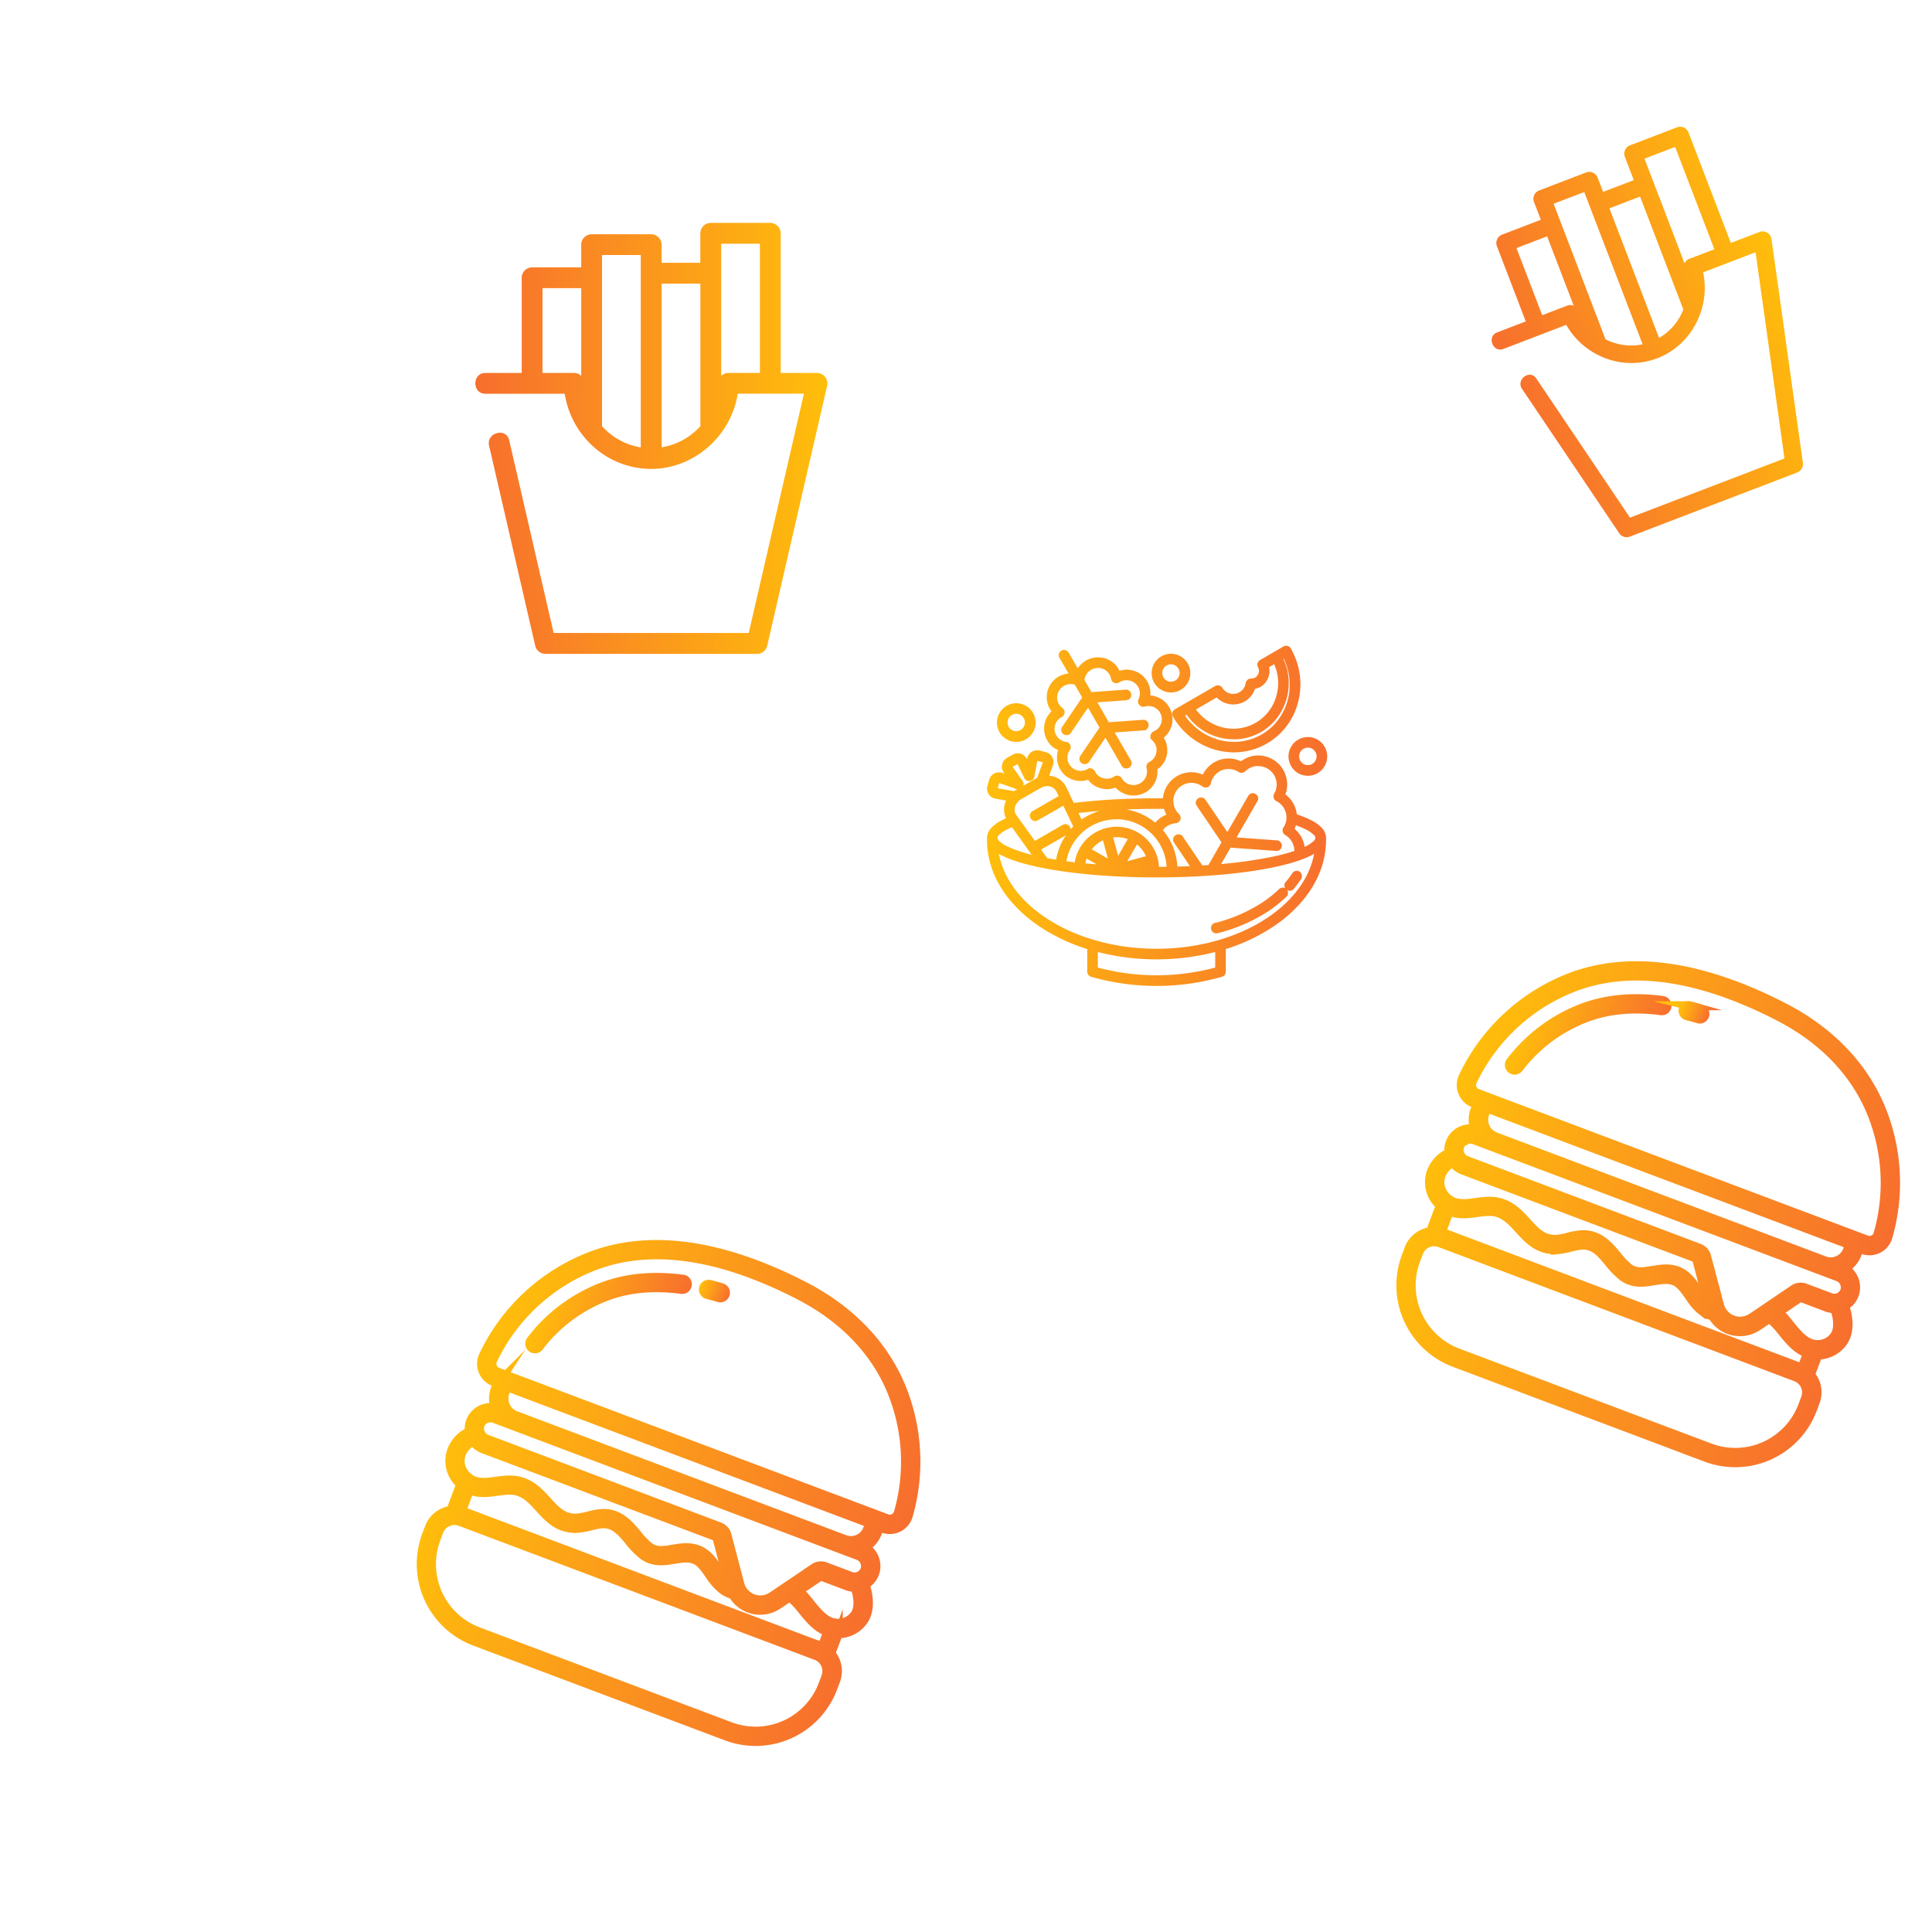 <svg id="Capa_1" data-name="Capa 1" xmlns="http://www.w3.org/2000/svg" xmlns:xlink="http://www.w3.org/1999/xlink" viewBox="0 0 1080 1080"><defs><linearGradient id="Degradado_sin_nombre_2" x1="461.11" y1="836.77" x2="264.34" y2="837.08" gradientTransform="matrix(1, 0, 0, -1, 0, 1082)" gradientUnits="userSpaceOnUse"><stop offset="0" stop-color="#ffbe0b"/><stop offset="1" stop-color="#f76e2e"/></linearGradient><linearGradient id="Degradado_sin_nombre_2-2" x1="552.72" y1="625.93" x2="740.93" y2="625.93" xlink:href="#Degradado_sin_nombre_2"/><linearGradient id="Degradado_sin_nombre_2-3" x1="551.72" y1="625.93" x2="741.93" y2="625.93" xlink:href="#Degradado_sin_nombre_2"/><linearGradient id="Degradado_sin_nombre_2-4" x1="480.03" y1="416" x2="551.17" y2="416" gradientTransform="matrix(0.94, 0.35, 0.35, -0.94, -288.96, 942.17)" xlink:href="#Degradado_sin_nombre_2"/><linearGradient id="Degradado_sin_nombre_2-5" x1="477.53" y1="416" x2="553.67" y2="416" gradientTransform="matrix(0.94, 0.35, 0.35, -0.94, -288.96, 942.17)" xlink:href="#Degradado_sin_nombre_2"/><linearGradient id="Degradado_sin_nombre_2-6" x1="560.25" y1="448.88" x2="572.57" y2="448.88" gradientTransform="matrix(0.94, 0.35, 0.35, -0.94, -288.96, 942.17)" xlink:href="#Degradado_sin_nombre_2"/><linearGradient id="Degradado_sin_nombre_2-7" x1="557.76" y1="448.88" x2="575.07" y2="448.88" gradientTransform="matrix(0.94, 0.35, 0.35, -0.94, -288.96, 942.17)" xlink:href="#Degradado_sin_nombre_2"/><linearGradient id="Degradado_sin_nombre_2-8" x1="458.28" y1="737.34" x2="712.17" y2="737.34" gradientTransform="translate(92.36 -70.42) rotate(20.64)" xlink:href="#Degradado_sin_nombre_2"/><linearGradient id="Degradado_sin_nombre_2-9" x1="455.78" y1="737.34" x2="714.67" y2="737.34" gradientTransform="translate(92.36 -70.42) rotate(20.64)" xlink:href="#Degradado_sin_nombre_2"/><linearGradient id="Degradado_sin_nombre_2-10" x1="937.62" y1="754.82" x2="1008.76" y2="754.82" gradientTransform="matrix(0.94, 0.35, 0.35, -0.94, -288.96, 942.17)" xlink:href="#Degradado_sin_nombre_2"/><linearGradient id="Degradado_sin_nombre_2-11" x1="935.12" y1="754.82" x2="1011.26" y2="754.82" gradientTransform="matrix(0.94, 0.35, 0.35, -0.94, -288.96, 942.17)" xlink:href="#Degradado_sin_nombre_2"/><linearGradient id="Degradado_sin_nombre_2-12" x1="1017.85" y1="787.7" x2="1030.16" y2="787.7" gradientTransform="matrix(0.94, 0.35, 0.35, -0.94, -288.96, 942.17)" xlink:href="#Degradado_sin_nombre_2"/><linearGradient id="Degradado_sin_nombre_2-13" x1="1015.35" y1="787.7" x2="1032.67" y2="787.7" gradientTransform="matrix(0.94, 0.35, 0.35, -0.94, -288.96, 942.17)" xlink:href="#Degradado_sin_nombre_2"/><linearGradient id="Degradado_sin_nombre_2-14" x1="915.87" y1="398.51" x2="1169.76" y2="398.51" gradientTransform="translate(92.36 -70.42) rotate(20.64)" xlink:href="#Degradado_sin_nombre_2"/><linearGradient id="Degradado_sin_nombre_2-15" x1="913.37" y1="398.51" x2="1172.26" y2="398.51" gradientTransform="translate(92.36 -70.42) rotate(20.64)" xlink:href="#Degradado_sin_nombre_2"/><linearGradient id="Degradado_sin_nombre_2-16" x1="1026.25" y1="247.2" x2="859.42" y2="247.47" gradientTransform="translate(-48.51 293.49) rotate(-20.96)" xlink:href="#Degradado_sin_nombre_2"/></defs><path d="M456.73,208.48h-20.3V130.41a5.9,5.9,0,0,0-5.82-5.81h-33.3a5.9,5.9,0,0,0-5.82,5.81v16.5H369.83V136.73a5.91,5.91,0,0,0-5.82-5.79H330.73a5.89,5.89,0,0,0-5.82,5.82v12.69H297.45a5.89,5.89,0,0,0-5.82,5.82v53.21H271.35c-7.49,0-7.5,11.64,0,11.64h44.33c3.68,23.52,23.75,42,48.35,42,23.88,0,44.66-18.39,48.37-42.05h37q-13.83,60-27.68,120.05l-3.17,13.73H309.49L287.85,260q-1.62-7-3.22-13.94c-1.68-7.29-12.92-4.21-11.23,3.09q11.34,49.08,22.64,98.17l3.21,13.94a5.9,5.9,0,0,0,5.62,4.27H423.19a5.91,5.91,0,0,0,5.62-4.27l29.37-127.43,4.16-18A5.88,5.88,0,0,0,456.73,208.48Zm-53.58-44.69V136.24h21.64v72.24H407.14a5.64,5.64,0,0,0-4,1.67Q403.16,187,403.15,163.79Zm-99.88,44.69v-47.4h21.64v49.06a5.6,5.6,0,0,0-4-1.66Zm33.17,29.64a7,7,0,0,0,.11-1.2V142.55h21.64V250.09A37.18,37.18,0,0,1,336.44,238.12Zm33.43,11.94V158.54h21.64v79.7a37.25,37.25,0,0,1-21.64,11.82Z" style="fill:url(#Degradado_sin_nombre_2)"/><path d="M719.07,362a1.89,1.89,0,0,0-1.09.25l-5.43,3.14-7.69,4.47a2,2,0,0,0-.76,2.61,5.36,5.36,0,0,1-2,7.17h0a5.16,5.16,0,0,1-2.77.68,2,2,0,0,0-2,1.68,8.07,8.07,0,0,1-14.89,3,2,2,0,0,0-2.65-.64l-16.47,9.52h0l-6.07,3.51a1.94,1.94,0,0,0-.72,2.66h0c10.55,18.32,33.48,24.95,51.2,14.7s23.47-33.49,12.94-51.8A1.93,1.93,0,0,0,719.07,362ZM594.7,364.29a2,2,0,0,0-1.89,2,2,2,0,0,0,.27.92l6,10.28a12.26,12.26,0,0,0-9.86,20.38c-.28.25-.63.41-.9.67a12.35,12.35,0,0,0-.09,17.47l0,0a12,12,0,0,0,4.59,2.71,12.22,12.22,0,0,0,2.43,13.15,2.43,2.43,0,0,0,.2.25h0a12.37,12.37,0,0,0,13.25,2.55,11.84,11.84,0,0,0,1.31,1.82h0A12.47,12.47,0,0,0,624,439a10.31,10.31,0,0,0,.87,1.13h0a12.51,12.51,0,0,0,17.58-.07,12.35,12.35,0,0,0,3.43-10.6,12.16,12.16,0,0,0,2-1.34,12.36,12.36,0,0,0,1.31-16,11.37,11.37,0,0,0,1.56-1.29h0a12.3,12.3,0,0,0-8.86-21.07,12.21,12.21,0,0,0-3.35-10.84h0a12.44,12.44,0,0,0-13.32-2.68,12,12,0,0,0-2.65-4.21,12.31,12.31,0,0,0-8.78-3.57,12.44,12.44,0,0,0-11.29,7.18l-6-10.34a2,2,0,0,0-1.78-1Zm59.9,2.16a9.82,9.82,0,1,0,9.81,9.82v0a9.81,9.81,0,0,0-9.81-9.79Zm63.49.31c8.19,16.23,2.95,35.83-12.31,44.66S671,415,661.05,399.77l2.6-1.51A31.12,31.12,0,0,0,685.48,412a30.36,30.36,0,0,0,5.13.25h.8l.24,0a29.48,29.48,0,0,0,10.47-2.71l.08,0c.17-.07.32-.15.48-.23a.24.24,0,0,0,.12-.07l.48-.24.11-.05,1-.57a29.55,29.55,0,0,0,10.1-9.66l.14-.22a2.22,2.22,0,0,1,.15-.23,31.14,31.14,0,0,0,1.33-30.31Zm-5.37,3.11a27.34,27.34,0,0,1,.75,22.33,26,26,0,0,1-9.05,11.43c0,.05-.09.06-.13.1l-.3.21a1,1,0,0,1-.22.13,1.14,1.14,0,0,0-.25.18l-.35.21-.17.11c-.18.11-.36.22-.55.32s-.35.22-.54.31l-.2.11-.34.17-.26.15a1.33,1.33,0,0,1-.26.11c-.08,0-.21.11-.31.16l-.17.07A25.87,25.87,0,0,1,686,408.12a27.17,27.17,0,0,1-18.9-11.84l13.21-7.65a12.07,12.07,0,0,0,15.06,2.6h0a11.89,11.89,0,0,0,5.42-7.11,8.73,8.73,0,0,0,3.3-1,9.31,9.31,0,0,0,4.19-10.65Zm-58.13.5a5.85,5.85,0,1,1-.06,0h.06Zm-40.83,2a8.54,8.54,0,0,1,6,2.45,8.29,8.29,0,0,1,2.32,4.51,2,2,0,0,0,2.28,1.59,1.92,1.92,0,0,0,.71-.28,8.55,8.55,0,0,1,10.64,1.07,8.33,8.33,0,0,1,1.61,9.58,2,2,0,0,0,2.3,2.74,8.55,8.55,0,0,1,8.38,2.1,8.37,8.37,0,0,1,0,11.83l-.1.1a8.75,8.75,0,0,1-2.64,1.77,2,2,0,0,0-1,2.57,2,2,0,0,0,.51.7l.33.3a8.44,8.44,0,0,1-.07,11.94,8.3,8.3,0,0,1-2.13,1.53,2,2,0,0,0-1,2.27,8.56,8.56,0,0,1-14.23,8.31,8.77,8.77,0,0,1-1.44-1.88,2,2,0,0,0-2.65-.76l-.13.07a8.56,8.56,0,0,1-10.69-1,8.32,8.32,0,0,1-1.59-2.26,2,2,0,0,0-2.63-.91l-.11.06a8.52,8.52,0,0,1-10.23-1.31,8.3,8.3,0,0,1-1-10.68,2,2,0,0,0-.5-2.73,1.92,1.92,0,0,0-.87-.33,8.39,8.39,0,0,1-2.74-15.8,2,2,0,0,0,.82-2.65,2.07,2.07,0,0,0-.58-.67,9.61,9.61,0,0,1-.91-.78,8.34,8.34,0,0,1-.06-11.79l.12-.12a8.64,8.64,0,0,1,9-2l4.64,8-11.28,16.61a2,2,0,1,0,3.21,2.23l0,0,10.23-15.06,7.55,13.06-11.29,16.61a2,2,0,0,0,3.25,2.21h0l10.23-15.07,9.73,16.81a2,2,0,1,0,3.4-2l-9.73-16.74,18.14-1.3a2,2,0,0,0-.14-3.92h-.14l-20,1.43-7.54-13.06,18.11-1.29a2,2,0,0,0-.14-3.92h-.13l-20,1.43-4.38-7.55a8.47,8.47,0,0,1,2.5-5.49,8.62,8.62,0,0,1,6-2.51Zm-45.65,21.75a9.81,9.81,0,1,0,9.81,9.81,9.81,9.81,0,0,0-9.81-9.81Zm0,3.91a5.85,5.85,0,1,1-.06,0Zm163,15a9.82,9.82,0,1,0,9.81,9.81A9.81,9.81,0,0,0,731.12,413Zm0,3.92a5.88,5.88,0,1,1-5.88,5.87,5.87,5.87,0,0,1,5.88-5.87Zm-151.35,3.44a3.51,3.51,0,0,0-.72.07,4.7,4.7,0,0,0-3.88,3.77l-.64,3.34-1.38-2.86a4.7,4.7,0,0,0-6.3-2.12l-.25.13-3.19,1.83a4.67,4.67,0,0,0-1.71,6.38c.06.11.13.22.2.33l2.23,3.17L560,433a4.73,4.73,0,0,0-6,2.89l-.09.29-1,3.49a4.65,4.65,0,0,0,3.29,5.69l.36.08,7.41,1.34a10.44,10.44,0,0,0-.18,11.17c-1,.4-1.89.8-2.75,1.23a21,21,0,0,0-5.88,4,7.56,7.56,0,0,0-2.43,5.21c0,.23,0,.45,0,.68a2.85,2.85,0,0,0,0,.41c0,18.41,10.73,35,27.73,46.78a102.67,102.67,0,0,0,28.31,13.54v13.37a2,2,0,0,0,1.43,1.89,131.92,131.92,0,0,0,72.6,0,2,2,0,0,0,1.43-2V529.79a102.21,102.21,0,0,0,28.3-13.54c17-11.83,27.74-28.38,27.74-46.81a2.71,2.71,0,0,0,0-.41c0-.23,0-.45,0-.68a7.54,7.54,0,0,0-2.43-5.22,21.64,21.64,0,0,0-5.88-4A58.47,58.47,0,0,0,724,456a15.32,15.32,0,0,0-6.79-11.65,14.52,14.52,0,0,0,.85-2h0a15.25,15.25,0,0,0-10.81-18.52,16,16,0,0,0-3.95-.53,15.09,15.09,0,0,0-9.47,3.47,15.42,15.42,0,0,0-3.07-1.24h0a15,15,0,0,0-17.88,8.83,17.32,17.32,0,0,0-2.83-1.11,14.93,14.93,0,0,0-19,14h-4.53c-6.37,0-12.58.14-18.59.38s-11.79.63-17.32,1.13c-2.76.25-5.46.53-8.07.82-1,.1-1.94.22-2.9.34l-1.33-2.79-3.19-6.7A10.49,10.49,0,0,0,586,434.6h-.91l2.54-7.07a4.65,4.65,0,0,0-2.81-5.95l-.35-.11-3.54-.94a4.16,4.16,0,0,0-1.21-.13Zm.08,3.94H580l3.52.9a.69.69,0,0,1,.47.86.64.64,0,0,1,0,.07l-3.37,9.38a10.82,10.82,0,0,0-1.23.61l-11.16,6.44a8.52,8.52,0,0,0-1.13.75l-9.82-1.78a.68.68,0,0,1-.6-.77.22.22,0,0,1,0-.08l1-3.5a.91.91,0,0,1,1-.54l9.89,3.49a2,2,0,0,0,2.51-1.19,2,2,0,0,0-.25-1.8L565.08,429a.79.79,0,0,1,.27-1.06l3.19-1.82a.74.74,0,0,1,1,.26l0,0,4,8.22a2,2,0,0,0,3.68-.49l1.72-9.19A.92.92,0,0,1,579.85,424.3Zm123.47,2.94a11.7,11.7,0,0,1,2.95.38,11.28,11.28,0,0,1,8.05,13.73,10.86,10.86,0,0,1-1.17,2.79,2,2,0,0,0,.65,2.68l.14.08a11.23,11.23,0,0,1,5.86,12.88,10.68,10.68,0,0,1-1.51,3.31,2,2,0,0,0,.5,2.7l.13.08a11.43,11.43,0,0,1,4.78,5.45,11.07,11.07,0,0,1,.57,1.71,10.63,10.63,0,0,1,.27,1.78,10.42,10.42,0,0,1,0,1.58A114.21,114.21,0,0,1,711,480a257.83,257.83,0,0,1-30.23,4.18l6.58-11.38L713,474.64a2,2,0,1,0,.29-3.91h0L689.56,469l12.65-21.89a2,2,0,0,0-3.4-2L686.17,467l-13.33-19.63a2,2,0,0,0-3.25,2.2h0L684,470.81,677,483l-.9,1.54-4.47.3-3.45-5.09-3.78-5.57-3.77-5.55a2,2,0,1,0-3.25,2.19L664.89,482,667,485.1c-3.23.15-6.51.26-9.86.34a10.37,10.37,0,0,0,0-1.25,30.88,30.88,0,0,0-.38-3.3c-.18-1.1-.42-2.22-.71-3.32a33,33,0,0,0-7.28-13.47,11,11,0,0,1,5.08-4.12,11.25,11.25,0,0,1,3.38-.79A2,2,0,0,0,659,457.1a2,2,0,0,0-.61-1.28,11.2,11.2,0,0,1-3.11-10.94A11.08,11.08,0,0,1,668.88,437l.15.05a11.6,11.6,0,0,1,3.78,1.82,2,2,0,0,0,2.75-.41,1.88,1.88,0,0,0,.34-.78c.05-.2.09-.4.13-.56a11.09,11.09,0,0,1,13.55-7.88l.15.05a11.69,11.69,0,0,1,3.21,1.42,2,2,0,0,0,2.45-.25,11.18,11.18,0,0,1,7.93-3.26Zm-118,11.2a6.7,6.7,0,0,1,6.2,3.65l1.59,3.3-15.62,9a2,2,0,0,0,1.81,3.49l.15-.09L594.83,449l3.13,6.54,3.19,6.7c-.73.7-1.44,1.43-2.12,2.2a33,33,0,0,0-6.31,10.95,32.49,32.49,0,0,0-1.49,6.23.36.36,0,0,0,0,.1q-3.36-.54-6.47-1.13a1.75,1.75,0,0,0-.16-.27l-4.07-5.7.12-.07,16.16-9.33a2,2,0,0,0-2-3.4h0l-16.17,9.34a1.57,1.57,0,0,0-.38.3l-11-15.35c-2-2.82-1.08-6.8,1.62-9.19h0a8.88,8.88,0,0,1,1.28-.93l11.15-6.42.35-.19a7.3,7.3,0,0,1,1.08-.46h0a8.18,8.18,0,0,1,2.59-.43Zm61.14,12.7h5a15.89,15.89,0,0,0,2.1,4.79c-.4.13-.81.23-1.2.38a14.67,14.67,0,0,0-3.94,2.34,14.88,14.88,0,0,0-2.5,2.64,33.1,33.1,0,0,0-41.68-1.73l-2.74-5.76-.09-.19c.5-.08,1-.12,1.55-.18,2.58-.29,5.25-.56,8-.81,5.46-.48,11.2-.84,17.16-1.1s12.1-.38,18.42-.38Zm-22.73,5.78a29.19,29.19,0,0,1,28.48,21.65,27.62,27.62,0,0,1,.62,2.92,28.15,28.15,0,0,1,.33,2.91c0,.38,0,.73,0,1.1-2.05,0-4.15.05-6.23.05a22.73,22.73,0,0,0-45.29-2.44c-2.27-.26-4.48-.56-6.62-.86v-.14a30.39,30.39,0,0,1,1.32-5.48,28.68,28.68,0,0,1,2.36-5.09A28.25,28.25,0,0,1,602,467a29.16,29.16,0,0,1,14.49-9,29.31,29.31,0,0,1,7.28-1Zm100,3.13a52.4,52.4,0,0,1,6.48,2.59,18.12,18.12,0,0,1,4.81,3.22,3.59,3.59,0,0,1,1.31,2.49,3.63,3.63,0,0,1-1.31,2.49,18.2,18.2,0,0,1-4.81,3.21c-.57.28-1.16.56-1.79.82,0-.12,0-.25,0-.38a15,15,0,0,0-.38-2.4,14.08,14.08,0,0,0-.76-2.3,15.25,15.25,0,0,0-4.82-6.19,14.25,14.25,0,0,0,1.11-2.82h0c.08-.24.13-.48.2-.73Zm-157.66,1.13,13,18.18a79,79,0,0,1-16.34-5.31,18.28,18.28,0,0,1-4.82-3.21,3.67,3.67,0,0,1-1.31-2.49,3.63,3.63,0,0,1,1.31-2.49,18.37,18.37,0,0,1,4.82-3.22c1-.49,2.11-1,3.34-1.46ZM624.36,467h.48a18.64,18.64,0,0,1,7,1.6L624.69,481,621,467.28a18.68,18.68,0,0,1,3.34-.29Zm-7.13,1.36,3.69,13.7-12.1-7a18.69,18.69,0,0,1,8.42-6.72Zm18.06,2.19a18.89,18.89,0,0,1,6.64,8.75L628.09,483ZM557,475.19a26.87,26.87,0,0,0,4,2.38c4.91,2.41,11.75,4.49,20.15,6.25,16.81,3.51,39.86,5.66,65.33,5.66s48.51-2.14,65.32-5.66c8.41-1.76,15.24-3.84,20.15-6.25a26.87,26.87,0,0,0,4-2.38C734,489.8,724.67,503,710.31,513c-16.23,11.29-38.82,18.36-63.79,18.36S599,524.3,582.74,513C568.33,503,559,489.8,557,475.19Zm49.9,3.32,10.5,6c-4.08-.28-8-.63-11.83-1a18.9,18.9,0,0,1,1.33-5Zm36,4.58a16.74,16.74,0,0,1,.19,2.45c-3,0-5.87-.07-8.73-.16Zm81.91,4.69a2,2,0,0,0-1.59.91,51,51,0,0,1-3.47,4.68,2,2,0,1,0,3,2.51h0a52.6,52.6,0,0,0,3.73-5.05,2,2,0,0,0-.52-2.72,2,2,0,0,0-1.19-.33ZM717,497.19a2,2,0,0,0-1.35.57c-1.46,1.41-3,2.78-4.68,4.1s-3.4,2.57-5.25,3.77A88.53,88.53,0,0,1,680,516.78a2,2,0,1,0,.65,3.87,2.14,2.14,0,0,0,.34-.09,92.07,92.07,0,0,0,26.92-11.67c1.94-1.25,3.79-2.58,5.55-4s3.42-2.85,5-4.36a2,2,0,0,0-1.39-3.37ZM612.7,530.9a132.42,132.42,0,0,0,67.61,0v10.74a128,128,0,0,1-67.61,0Z" style="stroke-miterlimit:10;stroke-width:2px;fill:url(#Degradado_sin_nombre_2-2);stroke:url(#Degradado_sin_nombre_2-3)"/><path d="M381.71,715.08c-16.28-2.18-31.18-.82-44.28,4a91,91,0,0,0-40.72,30.28,2.9,2.9,0,1,0,4.62,3.52,85.35,85.35,0,0,1,38.12-28.35c12.2-4.53,26.16-5.79,41.49-3.73a2.91,2.91,0,0,0,.77-5.77" style="stroke-miterlimit:10;stroke-width:5px;fill:url(#Degradado_sin_nombre_2-4);stroke:url(#Degradado_sin_nombre_2-5)"/><path d="M403.28,719.76c-2.15-.63-4.31-1.22-6.4-1.74a2.9,2.9,0,0,0-1.74,5.53,2,2,0,0,0,.31.12c2,.51,4.12,1.08,6.19,1.69a2.91,2.91,0,1,0,1.87-5.51l-.23-.07" style="stroke-miterlimit:10;stroke-width:5px;fill:url(#Degradado_sin_nombre_2-6);stroke:url(#Degradado_sin_nombre_2-7)"/><path d="M478.14,902.16A11.5,11.5,0,0,1,465.41,907c-4.88-1.39-8.42-5.71-12.16-10.28a64.2,64.2,0,0,0-6.76-7.43l11.86-8a1,1,0,0,1,.93-.1l14.27,5.37a12.29,12.29,0,0,0,4.2.77,18.1,18.1,0,0,1,1.34,4C480,895.94,479.68,899.58,478.14,902.16Zm-19.81,17.91-199-75c-.42-.16-.84-.29-1.27-.41l4.43-11.78a18.63,18.63,0,0,0,2,.71c4.58,1.29,9.14.67,13.55.07,4.05-.55,7.88-1.07,11.33-.05,5.05,1.5,8.54,5.34,12.22,9.39,5.19,5.72,11.08,12.2,21.88,11.28a43.47,43.47,0,0,0,6.88-1.3c3.22-.78,6.26-1.53,9.08-1,5.1.87,8.59,5,12.27,9.46a45.85,45.85,0,0,0,7.8,7.95c5.79,4.23,12,3.21,17.48,2.31,4-.66,7.69-1.27,11,0l.14,0c3.43,1.35,5.77,4.71,8.24,8.28a36.36,36.36,0,0,0,7.09,8.28,16.61,16.61,0,0,0,6.25,3.14,17.67,17.67,0,0,0,24.19,6.32q.49-.28,1-.6l6.59-4.45a48.29,48.29,0,0,1,7.28,7.71c3.83,4.7,7.81,9.53,13.62,11.72l.32.12-3.13,8.34c-.4-.2-.79-.37-1.23-.54Zm1.71,21.6a40.26,40.26,0,0,1-51.81,23.47l-141-53.1a40.26,40.26,0,0,1-23.46-51.81l1.62-4.28a9.22,9.22,0,0,1,11.86-5.38l199,74.95a9.22,9.22,0,0,1,5.37,11.87ZM258,820.76a11.14,11.14,0,0,1,.5-9.29,12.92,12.92,0,0,1,6.05-5.77,12.11,12.11,0,0,0,5.6,4.28l130,48.95a1,1,0,0,1,.63.7l6.32,24.09c-2.26-1.78-4-4.32-5.88-7-2.86-4.11-5.81-8.37-10.89-10.37l-.22-.08c-4.81-1.81-9.7-1-14-.28-5,.84-9.27,1.53-13.1-1.26a41.09,41.09,0,0,1-6.77-7c-4-4.79-8.54-10.23-15.75-11.46-4-.69-7.81.22-11.46,1.11a38.72,38.72,0,0,1-6,1.18c-7.94.68-12.18-4-17.1-9.4-4.06-4.47-8.27-9.09-14.88-11-4.64-1.38-9.28-.75-13.76-.15-4,.55-7.78,1.06-11.2.1A12.46,12.46,0,0,1,258,820.76Zm13.66-27.62a6.12,6.12,0,0,1,4.68-.14l203.37,76.59a6.27,6.27,0,0,1,3.81,7.83,6.12,6.12,0,0,1-4.68,4h0a6.21,6.21,0,0,1-3.25-.3l-14.26-5.37a6.81,6.81,0,0,0-6.25.73L439.87,886.8l-.05,0-8.17,5.52a11.84,11.84,0,0,1-16.43-3.19,11.51,11.51,0,0,1-1.64-3.62l-7.18-27.37a6.82,6.82,0,0,0-4.21-4.67l-130-49a6.28,6.28,0,0,1-3.81-7.84,6.12,6.12,0,0,1,3.27-3.57Zm214,58.21a10,10,0,0,1-10.08,9.83,10.21,10.21,0,0,1-3.37-.63L288.31,791.28a10.13,10.13,0,0,1-6.1-12.62,9.59,9.59,0,0,1,1.85-3.22ZM275.36,764.2a4.78,4.78,0,0,1,.1-3.92,104.47,104.47,0,0,1,57.6-52.93c24.91-9.24,54.14-7.6,87.17,4.83a250.35,250.35,0,0,1,27,12.14c24.1,12.49,41.72,30.75,50.95,52.79a103.86,103.86,0,0,1,4,68.52,4.93,4.93,0,0,1-6.51,3.24L278.22,767A4.86,4.86,0,0,1,275.36,764.2ZM483.43,885.9a11.83,11.83,0,0,0,5.6-6.58,12.1,12.1,0,0,0-5.52-14.38,15.69,15.69,0,0,0,7-8.13,16.42,16.42,0,0,0,.85-3.31l2.24.85a10.77,10.77,0,0,0,13.88-6.28c.1-.26.19-.53.27-.8a109.79,109.79,0,0,0-4.18-72.42c-9.77-23.3-28.31-42.56-53.65-55.69-20.2-10.48-39.63-17.54-57.73-21-22.41-4.27-43-3-61.13,3.72a110,110,0,0,0-60.84,55.91,10.76,10.76,0,0,0,5.16,14.32c.26.12.53.23.8.33l2.24.85a15.62,15.62,0,0,0-1.64,13.78,12,12,0,0,0-13.87,7.75,11.6,11.6,0,0,0-.53,5.51,18.71,18.71,0,0,0-9,8.5,16.93,16.93,0,0,0-.73,14.09,18,18,0,0,0,4.84,6.85L252,844.32a15,15,0,0,0-12,9.59l-1.61,4.28a46.15,46.15,0,0,0,26.85,59.29l141,53.1a46.17,46.17,0,0,0,59.31-26.87l1.61-4.28a15,15,0,0,0-2.72-15.14l4.16-11a17.15,17.15,0,0,0,14.59-8.11c2.31-3.88,2.86-8.91,1.63-15a23.25,23.25,0,0,0-1.33-4.3" style="stroke-miterlimit:10;stroke-width:5px;fill:url(#Degradado_sin_nombre_2-8);stroke:url(#Degradado_sin_nombre_2-9)"/><path d="M929.35,559.26c-16.27-2.18-31.18-.82-44.28,4a91,91,0,0,0-40.72,30.28A2.9,2.9,0,1,0,849,597.1a85.35,85.35,0,0,1,38.12-28.35c12.2-4.53,26.16-5.79,41.49-3.73a2.91,2.91,0,0,0,.77-5.77" style="stroke-miterlimit:10;stroke-width:5px;fill:url(#Degradado_sin_nombre_2-10);stroke:url(#Degradado_sin_nombre_2-11)"/><path d="M950.92,563.94c-2.14-.63-4.31-1.22-6.4-1.74a2.9,2.9,0,0,0-1.74,5.53,1.75,1.75,0,0,0,.32.12c2,.51,4.11,1.08,6.18,1.69a2.91,2.91,0,0,0,1.87-5.51l-.23-.07" style="stroke-miterlimit:10;stroke-width:5px;fill:url(#Degradado_sin_nombre_2-12);stroke:url(#Degradado_sin_nombre_2-13)"/><path d="M1025.78,746.34a11.49,11.49,0,0,1-12.73,4.87c-4.88-1.39-8.41-5.71-12.16-10.28a65,65,0,0,0-6.75-7.43l11.85-8a1,1,0,0,1,.93-.1l14.27,5.37a12.29,12.29,0,0,0,4.2.77,17.59,17.59,0,0,1,1.34,4C1027.64,740.12,1027.32,743.76,1025.78,746.34ZM1006,764.25l-199-75c-.42-.16-.84-.29-1.27-.41l4.44-11.78a17.24,17.24,0,0,0,2,.71c4.57,1.29,9.13.67,13.54.07,4.06-.55,7.89-1.07,11.34,0,5,1.5,8.53,5.34,12.21,9.39,5.19,5.72,11.08,12.2,21.88,11.28a43.47,43.47,0,0,0,6.88-1.3c3.22-.78,6.26-1.53,9.09-1,5.1.87,8.58,5.05,12.26,9.46a46.22,46.22,0,0,0,7.8,8c5.79,4.23,12,3.21,17.48,2.31,4-.66,7.69-1.27,11,0l.14,0c3.43,1.35,5.77,4.71,8.24,8.28,2,2.93,4.14,6,7.09,8.28a16.61,16.61,0,0,0,6.25,3.14A17.67,17.67,0,0,0,981.56,742q.5-.29,1-.6l6.59-4.45a48.29,48.29,0,0,1,7.28,7.71c3.84,4.7,7.82,9.53,13.62,11.72l.33.12-3.14,8.34c-.4-.2-.79-.37-1.22-.54Zm1.7,21.6a40.26,40.26,0,0,1-51.81,23.47l-141-53.1a40.26,40.26,0,0,1-23.45-51.81l1.61-4.28a9.22,9.22,0,0,1,11.86-5.38l199,75a9.22,9.22,0,0,1,5.37,11.87Zm-202-120.91a11.1,11.1,0,0,1,.5-9.29,12.85,12.85,0,0,1,6-5.77,12.11,12.11,0,0,0,5.6,4.28l130,49a1,1,0,0,1,.63.7l6.32,24.09a31.7,31.7,0,0,1-5.88-7C946,716.78,943,712.52,938,710.52l-.22-.08c-4.81-1.81-9.7-1-14-.28-5,.84-9.26,1.53-13.1-1.26a41.47,41.47,0,0,1-6.77-7c-4-4.79-8.54-10.23-15.74-11.46-4-.69-7.82.22-11.47,1.11a38.72,38.72,0,0,1-6,1.18c-7.93.68-12.17-4-17.09-9.4-4.07-4.47-8.28-9.09-14.89-11-4.64-1.38-9.28-.75-13.76-.15-4,.55-7.78,1.06-11.19.1A12.41,12.41,0,0,1,805.66,664.94Zm13.66-27.62a6.12,6.12,0,0,1,4.68-.14l203.37,76.59a6.28,6.28,0,0,1,3.81,7.83,6.14,6.14,0,0,1-4.69,4h0a6.21,6.21,0,0,1-3.25-.3L1009,719.94a6.81,6.81,0,0,0-6.25.73L987.51,731l0,0-8.18,5.52a11.84,11.84,0,0,1-18.07-6.81L954,702.36a6.82,6.82,0,0,0-4.21-4.67l-130-49a6.28,6.28,0,0,1-3.81-7.84,6.11,6.11,0,0,1,3.28-3.57Zm214,58.21a10,10,0,0,1-10.08,9.83,10.21,10.21,0,0,1-3.37-.63L836,635.46a10.13,10.13,0,0,1-6.11-12.62,9.94,9.94,0,0,1,1.85-3.22ZM823,608.38a4.82,4.82,0,0,1,.1-3.92,104.52,104.52,0,0,1,57.61-52.93c24.9-9.24,54.13-7.6,87.16,4.83a249.47,249.47,0,0,1,27,12.14c24.1,12.49,41.72,30.75,50.95,52.79a103.86,103.86,0,0,1,4,68.52,4.93,4.93,0,0,1-6.51,3.24L825.86,611.17A4.91,4.91,0,0,1,823,608.38Zm208.07,121.7a11.83,11.83,0,0,0,5.6-6.58,12.1,12.1,0,0,0-5.52-14.38,15.65,15.65,0,0,0,7-8.13,16.42,16.42,0,0,0,.85-3.31l2.24.85a10.77,10.77,0,0,0,13.88-6.28c.1-.26.19-.53.27-.8A109.73,109.73,0,0,0,1051.2,619c-9.77-23.3-28.31-42.56-53.65-55.69-20.2-10.48-39.63-17.54-57.73-21-22.41-4.27-43-3-61.13,3.72A110,110,0,0,0,817.85,602,10.76,10.76,0,0,0,823,616.29c.26.12.52.23.79.33l2.24.85a15.62,15.62,0,0,0-1.64,13.78A12,12,0,0,0,810.54,639a11.85,11.85,0,0,0-.53,5.51,18.69,18.69,0,0,0-9,8.5,16.89,16.89,0,0,0-.74,14.09,18,18,0,0,0,4.84,6.85L799.6,688.5a15,15,0,0,0-12,9.59L786,702.37a46.15,46.15,0,0,0,26.86,59.29l141,53.1a46.16,46.16,0,0,0,59.31-26.87l1.61-4.28a15,15,0,0,0-2.71-15.14l4.15-11a17.13,17.13,0,0,0,14.59-8.11c2.32-3.88,2.86-8.91,1.63-15a22.51,22.51,0,0,0-1.33-4.3" style="stroke-miterlimit:10;stroke-width:5px;fill:url(#Degradado_sin_nombre_2-14);stroke:url(#Degradado_sin_nombre_2-15)"/><path d="M983.62,129.65l-16.07,6.15L943.87,74a5,5,0,0,0-6.36-2.84l-26.37,10.1a5,5,0,0,0-2.84,6.37l5,13.06-17.15,6.57-3.09-8.06a5,5,0,0,0-6.36-2.82l-26.35,10.1a5,5,0,0,0-2.85,6.37l3.85,10-21.73,8.33a5,5,0,0,0-2.85,6.38l16.14,42.12-16,6.15c-5.93,2.28-2.41,11.49,3.53,9.22l35.09-13.45c10,17.51,31.56,26.09,51,18.63,18.91-7.25,29.77-28.11,25.54-48l29.3-11.23q7.26,51.72,14.5,103.44l1.66,11.84-86.36,33.08-45.61-67.76-6.78-10.06c-3.54-5.27-11.5.58-7.95,5.85q23.86,35.43,47.7,70.86l6.77,10.06a5,5,0,0,0,5.74,1.68l93.68-35.89a5,5,0,0,0,3.15-5.09L992.47,149.29l-2.18-15.53A5,5,0,0,0,983.62,129.65Zm-56-19.13L919.29,88.7l17.13-6.56,21.92,57.2-14,5.35a4.81,4.81,0,0,0-2.68,2.54Q934.69,128.85,927.65,110.52Zm-65.52,65.67-14.38-37.52,17.13-6.57,14.88,38.84a4.79,4.79,0,0,0-3.68-.09Zm35.25,13.41a5.57,5.57,0,0,0-.27-1L868.48,113.9l17.13-6.56,32.62,85.14A31.5,31.5,0,0,1,897.38,189.6Zm30.09-.69-27.76-72.46,17.13-6.56L941,173a31.59,31.59,0,0,1-13.55,15.92Z" style="fill:url(#Degradado_sin_nombre_2-16)"/></svg>